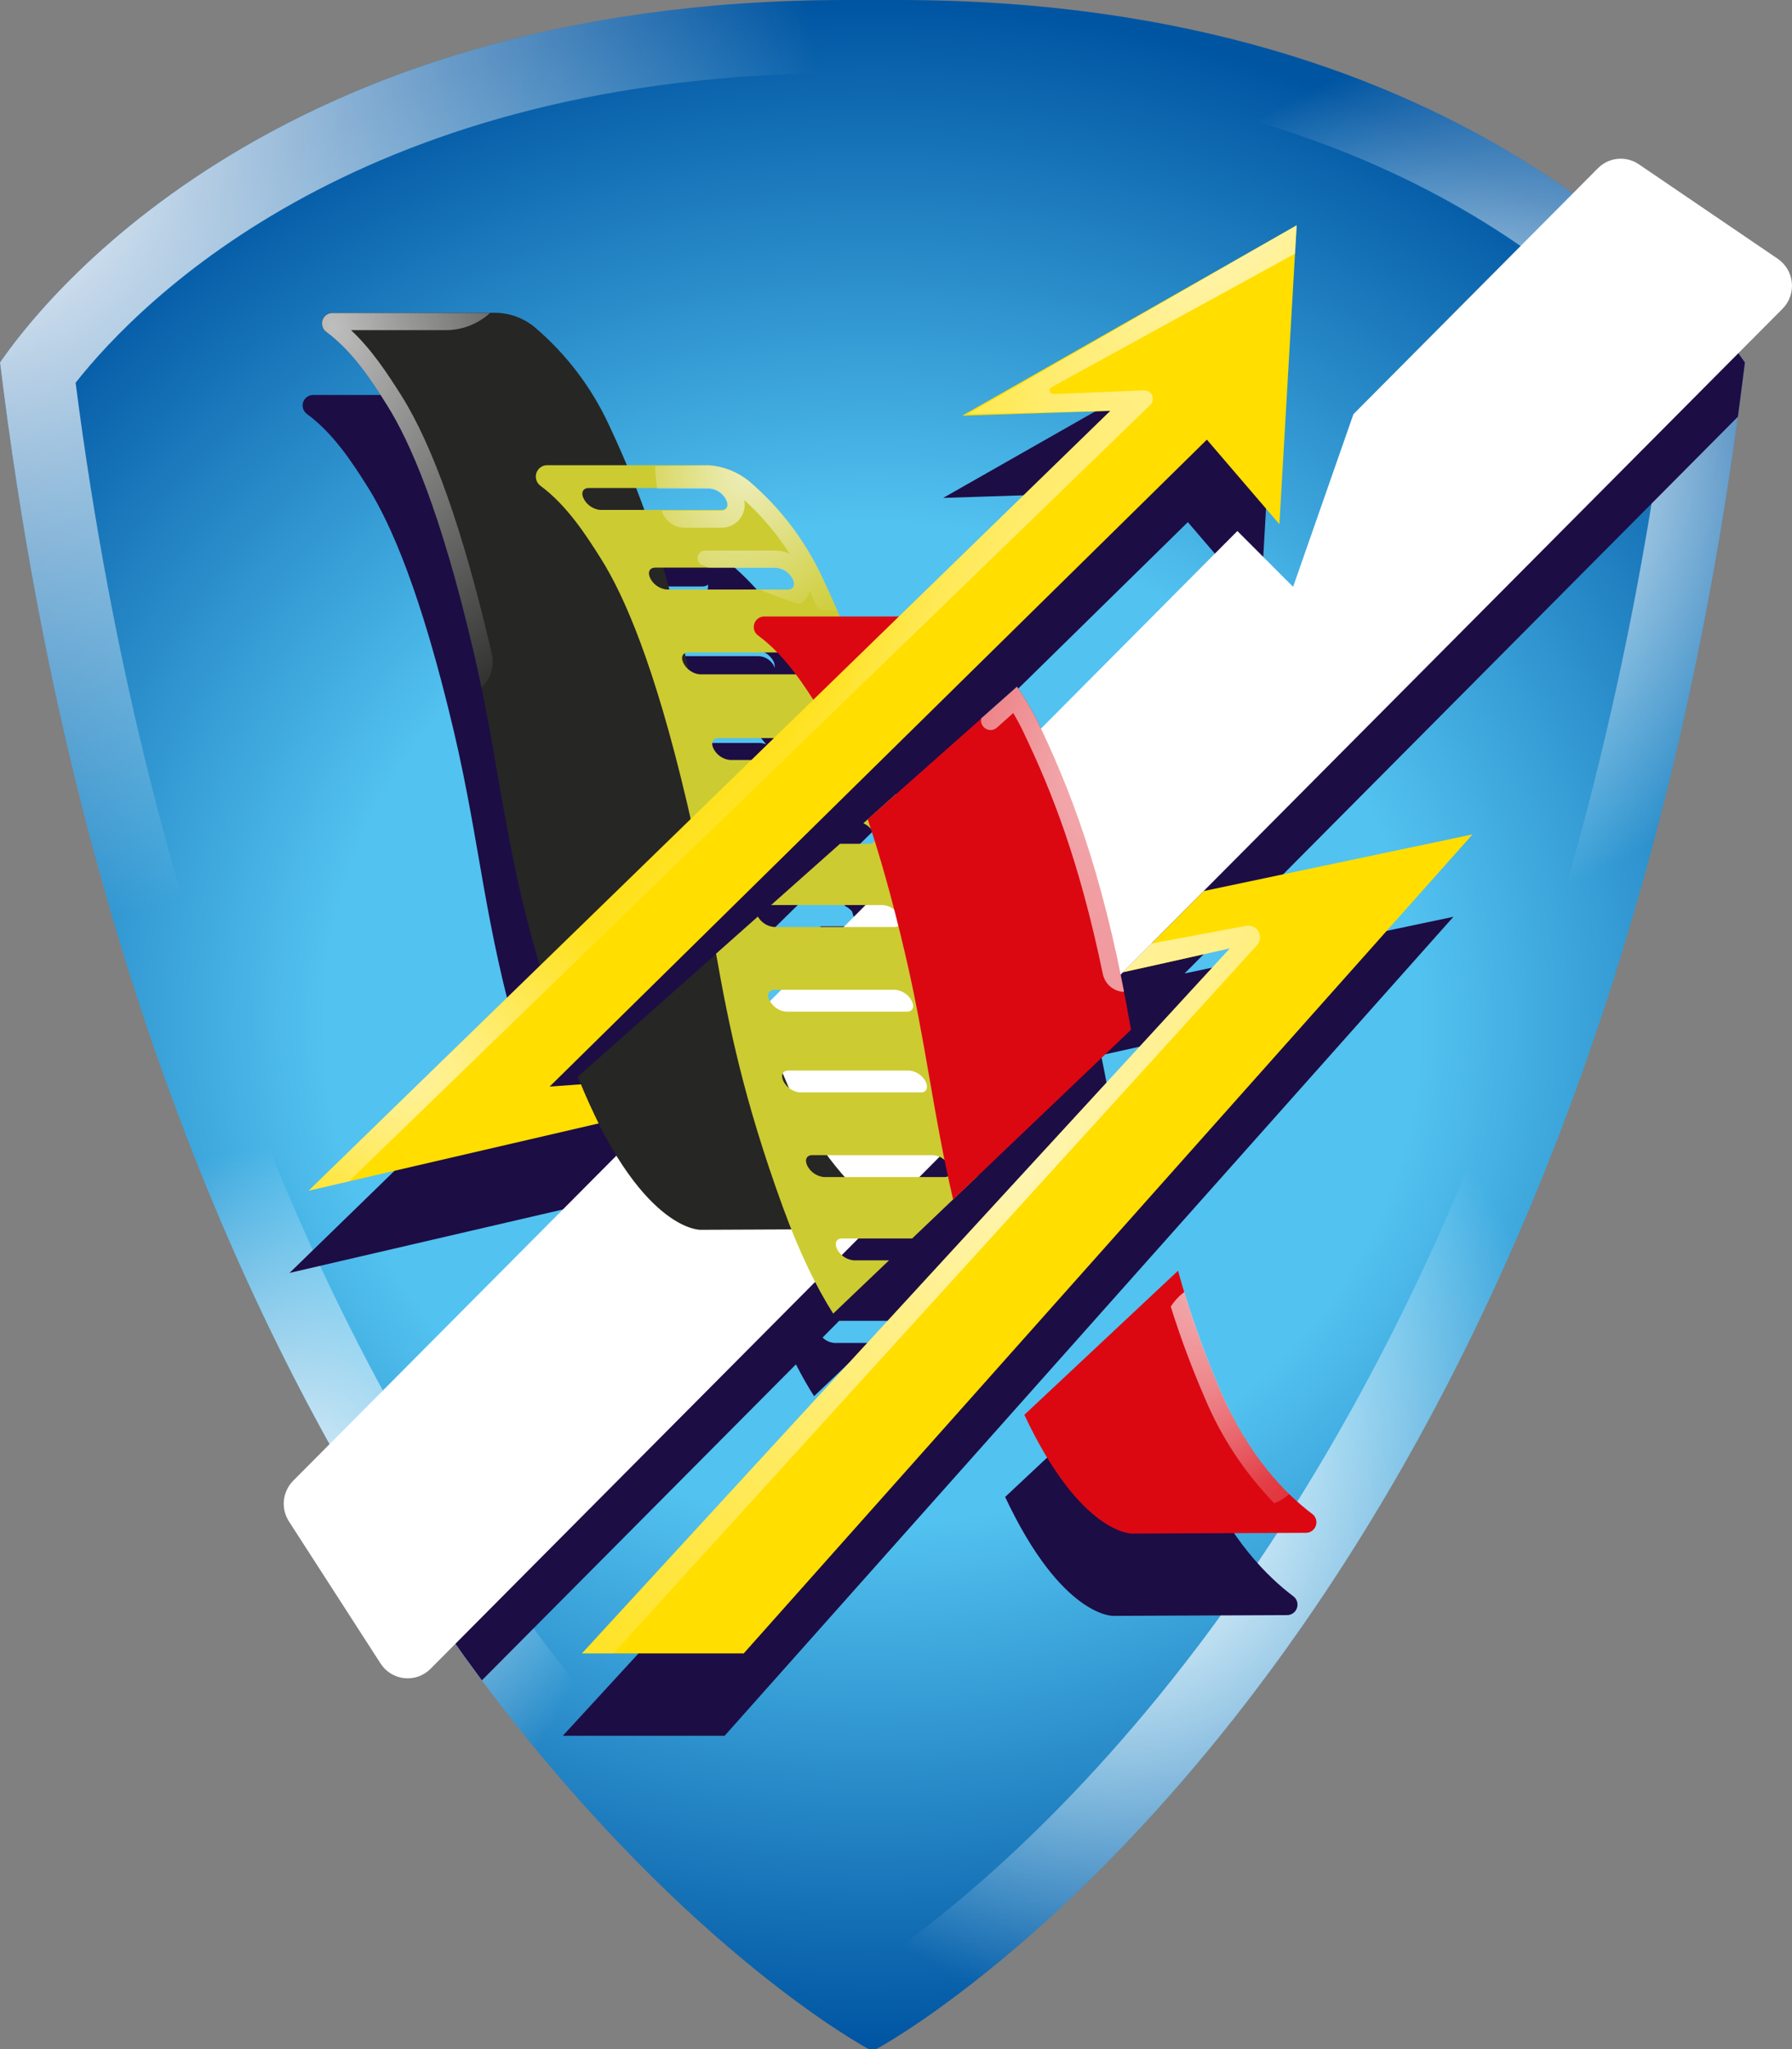 <svg width="42" height="48" viewBox="0 0 42 48" fill="none" xmlns="http://www.w3.org/2000/svg">
<rect x="0" y="0" width="42" height="48" fill="#808080" stroke="none"/>
<path fill-rule="evenodd" clip-rule="evenodd" d="M21.07 0C34.673 0 40.096 7.329 40.896 8.491C37.162 39.151 20.537 48 20.537 48H20.359C20.359 48 3.734 39.151 0 8.491C0.801 7.329 6.223 0 19.826 0H21.07Z" fill="url(#paint0_radial_422_9272)"/>
<path fill-rule="evenodd" clip-rule="evenodd" d="M21.07 0H19.826C6.223 0 0.801 7.329 0 8.491C3.734 39.151 20.359 48 20.359 48H20.537C20.537 48 37.162 39.151 40.896 8.491C40.096 7.329 34.673 0 21.07 0ZM34.628 26.8C32.863 31.19 30.668 35.133 28.105 38.525C24.837 42.847 21.786 45.158 20.448 46.053C19.113 45.16 16.06 42.849 12.791 38.525C10.228 35.138 8.032 31.194 6.268 26.804C4.128 21.481 2.614 15.482 1.772 8.965C3.33 6.994 8.563 1.713 19.826 1.713H21.07C32.334 1.713 37.566 6.994 39.124 8.965C38.279 15.478 36.768 21.477 34.628 26.8Z" fill="url(#paint1_radial_422_9272)"/>
<path fill-rule="evenodd" clip-rule="evenodd" d="M21.07 0H19.826C6.223 0 0.801 7.329 0 8.491C3.734 39.151 20.359 48 20.359 48H20.537C20.537 48 37.162 39.151 40.896 8.491C40.096 7.329 34.673 0 21.07 0ZM34.628 26.8C32.863 31.19 30.668 35.133 28.105 38.525C24.837 42.847 21.786 45.158 20.448 46.053C19.113 45.16 16.06 42.849 12.791 38.525C10.228 35.138 8.032 31.194 6.268 26.804C4.128 21.481 2.614 15.482 1.772 8.965C3.33 6.994 8.563 1.713 19.826 1.713H21.07C32.334 1.713 37.566 6.994 39.124 8.965C38.279 15.478 36.768 21.477 34.628 26.8Z" fill="url(#paint2_radial_422_9272)"/>
<path fill-rule="evenodd" clip-rule="evenodd" d="M21.07 0H19.826C6.223 0 0.801 7.329 0 8.491C3.734 39.151 20.359 48 20.359 48H20.537C20.537 48 37.162 39.151 40.896 8.491C40.096 7.329 34.673 0 21.07 0ZM34.628 26.8C32.863 31.19 30.668 35.133 28.105 38.525C24.837 42.847 21.786 45.158 20.448 46.053C19.113 45.16 16.06 42.849 12.791 38.525C10.228 35.138 8.032 31.194 6.268 26.804C4.128 21.481 2.614 15.482 1.772 8.965C3.33 6.994 8.563 1.713 19.826 1.713H21.07C32.334 1.713 37.566 6.994 39.124 8.965C38.279 15.478 36.768 21.477 34.628 26.8Z" fill="url(#paint3_radial_422_9272)"/>
<path fill-rule="evenodd" clip-rule="evenodd" d="M21.07 0H19.826C6.223 0 0.801 7.329 0 8.491C3.734 39.151 20.359 48 20.359 48H20.537C20.537 48 37.162 39.151 40.896 8.491C40.096 7.329 34.673 0 21.07 0ZM34.628 26.8C32.863 31.19 30.668 35.133 28.105 38.525C24.837 42.847 21.786 45.158 20.448 46.053C19.113 45.16 16.06 42.849 12.791 38.525C10.228 35.138 8.032 31.194 6.268 26.804C4.128 21.481 2.614 15.482 1.772 8.965C3.33 6.994 8.563 1.713 19.826 1.713H21.07C32.334 1.713 37.566 6.994 39.124 8.965C38.279 15.478 36.768 21.477 34.628 26.8Z" fill="url(#paint4_radial_422_9272)"/>
<path d="M30.312 37.392C30.353 37.423 30.384 37.466 30.399 37.515C30.414 37.564 30.414 37.616 30.398 37.665C30.382 37.714 30.351 37.757 30.31 37.787C30.269 37.817 30.219 37.834 30.168 37.834L26.089 37.852C26.089 37.852 24.882 37.886 23.558 35.066L27.162 31.689C27.426 32.646 27.757 33.584 28.151 34.495C28.818 36.057 29.701 36.933 30.312 37.392ZM40.732 9.762L27.764 22.803L34.064 21.476L16.984 40.66H13.191L28.381 24.142C28.381 24.142 26.852 24.49 25.871 24.704L25.815 24.759C25.9 25.167 25.981 25.595 26.06 26.05L21.891 30.025L20.931 30.94H19.668L19.279 31.332C19.353 31.405 19.451 31.45 19.555 31.458H20.389L19.08 32.706C18.941 32.488 18.798 32.241 18.655 31.96L11.295 39.361C10.197 37.888 9.184 36.354 8.26 34.765L13.997 28.997C13.861 28.774 13.721 28.524 13.579 28.242L6.786 29.818L12.204 24.551C11.347 21.646 11.264 19.801 10.638 17.134C9.873 13.891 9.16 12.27 8.622 11.414C8.258 10.834 7.811 10.149 7.196 9.699C7.154 9.669 7.122 9.626 7.106 9.577C7.089 9.527 7.089 9.474 7.104 9.424C7.12 9.375 7.151 9.331 7.193 9.3C7.234 9.269 7.285 9.253 7.337 9.252H11.148C11.492 9.252 11.824 9.373 12.089 9.594C12.821 10.217 13.411 10.992 13.818 11.866C13.966 12.179 14.109 12.497 14.248 12.826H16.17C16.512 12.852 16.838 12.982 17.105 13.197C17.838 13.82 18.428 14.595 18.835 15.469C18.974 15.762 19.108 16.061 19.239 16.37H20.62L25.576 11.551L22.105 11.664L29.944 7.206L29.54 14.212L27.84 12.231L13.725 26.079L14.457 26.026C14.433 25.97 14.41 25.913 14.386 25.856L16.335 24.278L17.314 23.409C17.353 23.476 17.406 23.533 17.471 23.575C17.535 23.617 17.608 23.643 17.685 23.651H19.32L19.835 23.134H17.625L19.24 21.699H19.92C19.947 21.701 19.974 21.696 19.998 21.683C20.022 21.669 20.042 21.649 20.054 21.625C20.024 21.53 19.995 21.438 19.969 21.349C19.919 21.292 19.859 21.247 19.791 21.215L20.56 20.532L23.387 18.018C23.597 18.325 23.782 18.648 23.941 18.984L23.947 18.997L28.553 14.367L29.859 15.673L31.272 11.633L37.7 5.17C39.587 6.678 40.589 8.044 40.896 8.492C40.843 8.92 40.732 9.762 40.732 9.762ZM17.764 17.404C17.83 17.399 17.896 17.411 17.958 17.437C17.892 17.361 17.834 17.28 17.764 17.208H15.684C15.657 17.207 15.629 17.213 15.604 17.226C15.612 17.264 15.621 17.304 15.629 17.342C15.645 17.366 15.664 17.404 15.684 17.404H17.764ZM15.236 15.715C15.204 15.478 15.173 15.402 15.141 15.379C15.173 15.49 15.205 15.601 15.236 15.715ZM16.362 19.581C16.328 19.53 16.3 19.481 16.277 19.441C16.262 19.409 16.252 19.374 16.248 19.339C16.245 19.385 16.255 19.43 16.277 19.471C16.3 19.511 16.328 19.548 16.362 19.581ZM17.698 19.214H17.581L17.378 19.525L17.698 19.214ZM18.201 17.727C18.181 17.7 18.157 17.676 18.135 17.649C18.146 17.673 18.158 17.699 18.169 17.727H18.201ZM15.098 15.229C15.111 15.274 15.124 15.323 15.138 15.37H17.745C17.821 15.367 17.896 15.385 17.963 15.42C18.029 15.456 18.086 15.509 18.126 15.573C18.138 15.596 18.146 15.621 18.151 15.646C18.163 15.592 18.154 15.535 18.126 15.487C18.088 15.416 18.034 15.356 17.967 15.312C17.901 15.267 17.825 15.239 17.745 15.231L15.098 15.229ZM14.465 13.361C14.53 13.532 14.595 13.705 14.659 13.879H16.453C16.566 13.879 16.615 13.798 16.588 13.69C16.568 13.723 16.521 13.738 16.453 13.738H14.659C14.605 13.738 14.551 13.453 14.496 13.361H14.465Z" fill="#1D0D45"/>
<path fill-rule="evenodd" clip-rule="evenodd" d="M37.45 3.942L31.721 9.702L30.307 13.746L29.001 12.439L6.873 34.685C6.75 34.808 6.673 34.97 6.654 35.144C6.636 35.318 6.678 35.493 6.772 35.639L8.919 38.967C8.98 39.062 9.062 39.143 9.158 39.202C9.255 39.262 9.363 39.299 9.475 39.311C9.588 39.322 9.701 39.309 9.808 39.271C9.914 39.233 10.011 39.172 10.091 39.091L41.778 7.233C41.857 7.153 41.918 7.057 41.955 6.952C41.993 6.846 42.007 6.733 41.996 6.621C41.986 6.509 41.951 6.401 41.893 6.304C41.836 6.208 41.759 6.125 41.666 6.062L38.411 3.849C38.265 3.749 38.089 3.704 37.914 3.721C37.739 3.738 37.574 3.816 37.45 3.942Z" fill="white"/>
<path fill-rule="evenodd" clip-rule="evenodd" d="M13.255 24.469C11.805 20.414 11.835 18.402 11.086 15.207C10.321 11.966 9.608 10.344 9.07 9.489C8.706 8.908 8.259 8.223 7.645 7.773C7.603 7.743 7.571 7.701 7.554 7.651C7.537 7.602 7.537 7.549 7.552 7.499C7.568 7.449 7.599 7.406 7.64 7.375C7.682 7.344 7.733 7.327 7.784 7.327H11.596C11.94 7.327 12.272 7.448 12.537 7.669C13.269 8.292 13.859 9.067 14.266 9.941C15.136 11.786 15.856 13.832 16.438 17.325C16.649 18.583 16.824 19.645 17.015 20.614L13.255 24.469ZM20.638 28.349C20.026 27.89 19.147 27.013 18.477 25.453C17.978 24.304 17.582 23.113 17.293 21.893L13.539 25.226C14.992 28.849 16.416 28.808 16.416 28.808L20.495 28.79C20.546 28.789 20.596 28.773 20.637 28.742C20.678 28.712 20.709 28.67 20.725 28.621C20.74 28.572 20.741 28.52 20.725 28.471C20.709 28.422 20.679 28.379 20.638 28.349Z" fill="#262625"/>
<path fill-rule="evenodd" clip-rule="evenodd" d="M21 18.602L20.235 19.285C20.338 19.332 20.424 19.411 20.479 19.51C20.553 19.653 20.503 19.766 20.367 19.766H19.687L18.072 21.201H20.701C20.78 21.209 20.857 21.237 20.923 21.282C20.989 21.326 21.044 21.387 21.081 21.457C21.156 21.6 21.106 21.714 20.97 21.714H18.134C18.057 21.705 17.983 21.679 17.919 21.637C17.854 21.595 17.801 21.538 17.762 21.471L16.783 22.34C17.081 24.022 17.431 25.758 18.343 28.262C18.744 29.367 19.149 30.178 19.528 30.771L20.837 29.523H20.003C19.924 29.515 19.848 29.487 19.781 29.442C19.715 29.398 19.66 29.337 19.622 29.267C19.548 29.124 19.599 29.011 19.735 29.011H21.379L22.909 27.552C22.218 25.562 21.923 23.731 21.455 20.926C21.313 20.069 21.161 19.3 21 18.602ZM18.038 23.442C17.963 23.299 18.014 23.186 18.15 23.186H20.987C21.067 23.194 21.143 23.222 21.209 23.267C21.275 23.311 21.33 23.372 21.368 23.442C21.442 23.585 21.392 23.698 21.256 23.698H18.422C18.342 23.69 18.266 23.663 18.2 23.618C18.133 23.573 18.079 23.513 18.041 23.442H18.038ZM22.253 27.315C22.326 27.458 22.276 27.572 22.14 27.572H19.306C19.227 27.563 19.151 27.536 19.084 27.491C19.018 27.446 18.963 27.386 18.925 27.315C18.851 27.173 18.901 27.059 19.037 27.059H21.874C21.954 27.067 22.03 27.095 22.096 27.14C22.163 27.184 22.217 27.245 22.255 27.315H22.253ZM21.692 25.334C21.767 25.477 21.716 25.59 21.58 25.59H18.745C18.666 25.582 18.59 25.554 18.523 25.509C18.457 25.465 18.403 25.404 18.365 25.334C18.291 25.19 18.341 25.078 18.477 25.078H21.314C21.393 25.086 21.469 25.113 21.536 25.158C21.602 25.203 21.657 25.263 21.694 25.334H21.692ZM12.662 11.376C13.275 11.826 13.722 12.511 14.087 13.091C14.625 13.945 15.341 15.569 16.102 18.81C16.294 19.625 16.435 20.364 16.561 21.079L17.841 19.767H17.528C17.449 19.759 17.373 19.731 17.306 19.687C17.24 19.642 17.186 19.582 17.148 19.511C17.074 19.368 17.124 19.255 17.26 19.255H18.346L19.76 17.802H17.108C17.028 17.794 16.952 17.767 16.886 17.722C16.819 17.677 16.765 17.617 16.727 17.546C16.652 17.403 16.702 17.289 16.838 17.289H19.675C19.749 17.297 19.821 17.322 19.884 17.362C19.947 17.402 20 17.456 20.039 17.52L20.58 16.966C20.242 15.793 19.808 14.649 19.282 13.548C18.877 12.671 18.287 11.893 17.553 11.268C17.286 11.052 16.96 10.923 16.618 10.898H12.806C12.752 10.901 12.701 10.921 12.659 10.955C12.616 10.989 12.585 11.035 12.569 11.087C12.554 11.139 12.554 11.194 12.571 11.246C12.587 11.297 12.619 11.343 12.662 11.376ZM19.35 15.54C19.424 15.683 19.374 15.797 19.238 15.797H16.402C16.322 15.789 16.246 15.761 16.18 15.716C16.113 15.671 16.059 15.611 16.021 15.54C15.946 15.398 15.996 15.284 16.132 15.284H18.969C19.048 15.292 19.125 15.32 19.191 15.365C19.258 15.409 19.312 15.47 19.35 15.54ZM18.195 13.297C18.275 13.306 18.351 13.334 18.418 13.378C18.484 13.423 18.538 13.483 18.576 13.554C18.65 13.697 18.6 13.81 18.464 13.81H15.625C15.545 13.802 15.469 13.774 15.403 13.729C15.336 13.685 15.282 13.624 15.244 13.554C15.17 13.411 15.22 13.297 15.356 13.297H18.195ZM13.799 11.432H16.635C16.715 11.441 16.791 11.468 16.857 11.513C16.924 11.558 16.978 11.618 17.016 11.689C17.09 11.831 17.04 11.945 16.904 11.945H14.065C13.985 11.937 13.909 11.909 13.843 11.864C13.776 11.82 13.722 11.759 13.684 11.689C13.607 11.549 13.66 11.432 13.796 11.432H13.799Z" fill="#CCCB32"/>
<path fill-rule="evenodd" clip-rule="evenodd" d="M30.616 35.906L26.537 35.924C26.537 35.924 25.334 35.962 24.008 33.142L27.61 29.767C27.874 30.725 28.204 31.662 28.6 32.572C29.27 34.133 30.149 35.009 30.76 35.467C30.8 35.498 30.829 35.541 30.843 35.589C30.858 35.638 30.857 35.69 30.841 35.737C30.826 35.785 30.795 35.827 30.755 35.857C30.715 35.888 30.666 35.904 30.616 35.906ZM17.771 14.889C18.385 15.339 18.832 16.024 19.197 16.604C19.425 16.976 19.626 17.364 19.797 17.766L22.687 14.804L22.663 14.783C22.399 14.562 22.066 14.441 21.722 14.441H17.907C17.856 14.442 17.805 14.459 17.764 14.491C17.723 14.522 17.692 14.565 17.677 14.615C17.662 14.665 17.663 14.718 17.679 14.768C17.696 14.817 17.728 14.859 17.771 14.889ZM24.392 17.054C24.233 16.718 24.048 16.395 23.838 16.088L20.337 19.192C20.615 20.019 20.909 21.045 21.209 22.323C21.709 24.454 21.862 26.059 22.339 28.097L26.508 24.122C25.935 20.824 25.235 18.844 24.389 17.054H24.392Z" fill="#DB0812"/>
<path d="M28.211 20.873L34.512 19.546L17.431 38.731H13.639L28.829 22.214C28.829 22.214 27.3 22.562 26.319 22.775L28.211 20.873ZM22.553 9.737L26.024 9.624L7.233 27.892L14.031 26.316C13.895 26.042 13.755 25.738 13.615 25.4L12.882 25.453L28.286 10.299L29.986 12.28L30.39 5.278L22.553 9.737Z" fill="#FFDE00"/>
<g opacity="0.7">
<path fill-rule="evenodd" clip-rule="evenodd" d="M7.233 27.892L26.024 9.624L22.683 9.7L30.391 5.278L30.353 5.941L24.646 9.069C24.629 9.079 24.615 9.093 24.608 9.111C24.6 9.129 24.599 9.149 24.604 9.167C24.609 9.186 24.62 9.203 24.636 9.214C24.652 9.225 24.671 9.231 24.69 9.23L26.814 9.145C26.855 9.143 26.894 9.153 26.928 9.175C26.962 9.196 26.989 9.228 27.005 9.265C27.02 9.302 27.024 9.343 27.016 9.383C27.008 9.422 26.988 9.459 26.959 9.486L8.176 27.674L7.233 27.892ZM14.378 38.731L29.46 22.141C29.499 22.099 29.523 22.045 29.53 21.987C29.536 21.93 29.525 21.872 29.496 21.822C29.468 21.771 29.425 21.731 29.372 21.707C29.32 21.683 29.261 21.677 29.205 21.688L26.982 22.105L26.316 22.775L28.826 22.214L13.639 38.731H14.378ZM7.645 7.773C8.259 8.224 8.706 8.908 9.07 9.489C9.608 10.343 10.325 11.967 11.086 15.208C11.158 15.516 11.224 15.813 11.284 16.103L11.288 16.099C11.392 16.002 11.469 15.88 11.511 15.744C11.553 15.607 11.559 15.463 11.527 15.324C11.511 15.255 11.495 15.185 11.479 15.114C10.844 12.413 10.148 10.446 9.411 9.272C9.071 8.733 8.703 8.178 8.228 7.734H10.444C10.829 7.735 11.201 7.591 11.486 7.331H7.781C7.73 7.332 7.682 7.35 7.641 7.381C7.601 7.412 7.571 7.455 7.556 7.503C7.542 7.552 7.542 7.604 7.558 7.652C7.574 7.701 7.604 7.743 7.645 7.773ZM16.618 10.9C16.96 10.925 17.286 11.055 17.553 11.27C18.286 11.893 18.876 12.668 19.282 13.541C19.4 13.789 19.513 14.043 19.622 14.301C19.469 14.306 19.316 14.292 19.166 14.26C19.106 14.124 19.045 13.989 18.983 13.855C18.971 13.893 18.954 13.93 18.933 13.964C18.885 14.043 18.818 14.108 18.737 14.152C18.449 14.067 18.136 13.947 17.816 13.816H18.461C18.597 13.816 18.647 13.7 18.573 13.559C18.535 13.489 18.48 13.428 18.414 13.384C18.348 13.339 18.272 13.311 18.192 13.303H16.611L16.453 13.234H16.448C16.411 13.217 16.382 13.188 16.364 13.152C16.346 13.116 16.341 13.075 16.35 13.036C16.359 12.997 16.38 12.962 16.412 12.937C16.443 12.912 16.482 12.898 16.521 12.898H18.195C18.303 12.9 18.409 12.925 18.507 12.972C18.21 12.506 17.853 12.083 17.443 11.714C17.47 11.848 17.446 11.988 17.376 12.105C17.326 12.185 17.256 12.251 17.174 12.296C17.091 12.341 16.998 12.364 16.904 12.361H16.042C15.922 12.362 15.805 12.323 15.709 12.251C15.613 12.178 15.543 12.076 15.509 11.96H16.903C17.039 11.96 17.089 11.844 17.015 11.704C16.977 11.633 16.923 11.573 16.856 11.528C16.79 11.483 16.714 11.456 16.634 11.447H15.402C15.377 11.271 15.36 11.093 15.352 10.914L16.618 10.9ZM24.389 17.052C25.154 18.675 25.803 20.453 26.344 23.229H26.288C26.179 23.213 26.078 23.164 25.998 23.087C25.919 23.011 25.866 22.911 25.846 22.802C25.287 20.121 24.644 18.534 24.024 17.226C23.939 17.04 23.844 16.864 23.748 16.701L23.366 17.043C23.331 17.074 23.287 17.094 23.241 17.099C23.194 17.104 23.147 17.095 23.107 17.071C23.066 17.048 23.034 17.013 23.014 16.97C22.994 16.928 22.988 16.88 22.997 16.834V16.828L23.834 16.086C24.044 16.393 24.23 16.718 24.389 17.055V17.052ZM30.22 34.994C30.117 35.09 29.997 35.164 29.866 35.213C29.169 34.496 28.613 33.651 28.229 32.725C27.93 32.034 27.667 31.327 27.441 30.608C27.526 30.476 27.633 30.36 27.758 30.266C27.995 31.047 28.276 31.814 28.6 32.563C29.09 33.71 29.692 34.485 30.22 34.999V34.994Z" fill="url(#paint5_radial_422_9272)"/>
<path fill-rule="evenodd" clip-rule="evenodd" d="M7.233 27.892L26.024 9.624L22.683 9.7L30.391 5.278L30.353 5.941L24.646 9.069C24.629 9.079 24.615 9.093 24.608 9.111C24.6 9.129 24.599 9.149 24.604 9.167C24.609 9.186 24.62 9.203 24.636 9.214C24.652 9.225 24.671 9.231 24.69 9.23L26.814 9.145C26.855 9.143 26.894 9.153 26.928 9.175C26.962 9.196 26.989 9.228 27.005 9.265C27.02 9.302 27.024 9.343 27.016 9.383C27.008 9.422 26.988 9.459 26.959 9.486L8.176 27.674L7.233 27.892ZM14.378 38.731L29.46 22.141C29.499 22.099 29.523 22.045 29.53 21.987C29.536 21.93 29.525 21.872 29.496 21.822C29.468 21.771 29.425 21.731 29.372 21.707C29.32 21.683 29.261 21.677 29.205 21.688L26.982 22.105L26.316 22.775L28.826 22.214L13.639 38.731H14.378ZM7.645 7.773C8.259 8.224 8.706 8.908 9.07 9.489C9.608 10.343 10.325 11.967 11.086 15.208C11.158 15.516 11.224 15.813 11.284 16.103L11.288 16.099C11.392 16.002 11.469 15.88 11.511 15.744C11.553 15.607 11.559 15.463 11.527 15.324C11.511 15.255 11.495 15.185 11.479 15.114C10.844 12.413 10.148 10.446 9.411 9.272C9.071 8.733 8.703 8.178 8.228 7.734H10.444C10.829 7.735 11.201 7.591 11.486 7.331H7.781C7.73 7.332 7.682 7.35 7.641 7.381C7.601 7.412 7.571 7.455 7.556 7.503C7.542 7.552 7.542 7.604 7.558 7.652C7.574 7.701 7.604 7.743 7.645 7.773ZM16.618 10.9C16.96 10.925 17.286 11.055 17.553 11.27C18.286 11.893 18.876 12.668 19.282 13.541C19.4 13.789 19.513 14.043 19.622 14.301C19.469 14.306 19.316 14.292 19.166 14.26C19.106 14.124 19.045 13.989 18.983 13.855C18.971 13.893 18.954 13.93 18.933 13.964C18.885 14.043 18.818 14.108 18.737 14.152C18.449 14.067 18.136 13.947 17.816 13.816H18.461C18.597 13.816 18.647 13.7 18.573 13.559C18.535 13.489 18.48 13.428 18.414 13.384C18.348 13.339 18.272 13.311 18.192 13.303H16.611L16.453 13.234H16.448C16.411 13.217 16.382 13.188 16.364 13.152C16.346 13.116 16.341 13.075 16.35 13.036C16.359 12.997 16.38 12.962 16.412 12.937C16.443 12.912 16.482 12.898 16.521 12.898H18.195C18.303 12.9 18.409 12.925 18.507 12.972C18.21 12.506 17.853 12.083 17.443 11.714C17.47 11.848 17.446 11.988 17.376 12.105C17.326 12.185 17.256 12.251 17.174 12.296C17.091 12.341 16.998 12.364 16.904 12.361H16.042C15.922 12.362 15.805 12.323 15.709 12.251C15.613 12.178 15.543 12.076 15.509 11.96H16.903C17.039 11.96 17.089 11.844 17.015 11.704C16.977 11.633 16.923 11.573 16.856 11.528C16.79 11.483 16.714 11.456 16.634 11.447H15.402C15.377 11.271 15.36 11.093 15.352 10.914L16.618 10.9ZM24.389 17.052C25.154 18.675 25.803 20.453 26.344 23.229H26.288C26.179 23.213 26.078 23.164 25.998 23.087C25.919 23.011 25.866 22.911 25.846 22.802C25.287 20.121 24.644 18.534 24.024 17.226C23.939 17.04 23.844 16.864 23.748 16.701L23.366 17.043C23.331 17.074 23.287 17.094 23.241 17.099C23.194 17.104 23.147 17.095 23.107 17.071C23.066 17.048 23.034 17.013 23.014 16.97C22.994 16.928 22.988 16.88 22.997 16.834V16.828L23.834 16.086C24.044 16.393 24.23 16.718 24.389 17.055V17.052ZM30.22 34.994C30.117 35.09 29.997 35.164 29.866 35.213C29.169 34.496 28.613 33.651 28.229 32.725C27.93 32.034 27.667 31.327 27.441 30.608C27.526 30.476 27.633 30.36 27.758 30.266C27.995 31.047 28.276 31.814 28.6 32.563C29.09 33.71 29.692 34.485 30.22 34.999V34.994Z" fill="url(#paint6_radial_422_9272)"/>
<path fill-rule="evenodd" clip-rule="evenodd" d="M7.233 27.892L26.024 9.624L22.683 9.7L30.391 5.278L30.353 5.941L24.646 9.069C24.629 9.079 24.615 9.093 24.608 9.111C24.6 9.129 24.599 9.149 24.604 9.167C24.609 9.186 24.62 9.203 24.636 9.214C24.652 9.225 24.671 9.231 24.69 9.23L26.814 9.145C26.855 9.143 26.894 9.153 26.928 9.175C26.962 9.196 26.989 9.228 27.005 9.265C27.02 9.302 27.024 9.343 27.016 9.383C27.008 9.422 26.988 9.459 26.959 9.486L8.176 27.674L7.233 27.892ZM14.378 38.731L29.46 22.141C29.499 22.099 29.523 22.045 29.53 21.987C29.536 21.93 29.525 21.872 29.496 21.822C29.468 21.771 29.425 21.731 29.372 21.707C29.32 21.683 29.261 21.677 29.205 21.688L26.982 22.105L26.316 22.775L28.826 22.214L13.639 38.731H14.378ZM7.645 7.773C8.259 8.224 8.706 8.908 9.07 9.489C9.608 10.343 10.325 11.967 11.086 15.208C11.158 15.516 11.224 15.813 11.284 16.103L11.288 16.099C11.392 16.002 11.469 15.88 11.511 15.744C11.553 15.607 11.559 15.463 11.527 15.324C11.511 15.255 11.495 15.185 11.479 15.114C10.844 12.413 10.148 10.446 9.411 9.272C9.071 8.733 8.703 8.178 8.228 7.734H10.444C10.829 7.735 11.201 7.591 11.486 7.331H7.781C7.73 7.332 7.682 7.35 7.641 7.381C7.601 7.412 7.571 7.455 7.556 7.503C7.542 7.552 7.542 7.604 7.558 7.652C7.574 7.701 7.604 7.743 7.645 7.773ZM16.618 10.9C16.96 10.925 17.286 11.055 17.553 11.27C18.286 11.893 18.876 12.668 19.282 13.541C19.4 13.789 19.513 14.043 19.622 14.301C19.469 14.306 19.316 14.292 19.166 14.26C19.106 14.124 19.045 13.989 18.983 13.855C18.971 13.893 18.954 13.93 18.933 13.964C18.885 14.043 18.818 14.108 18.737 14.152C18.449 14.067 18.136 13.947 17.816 13.816H18.461C18.597 13.816 18.647 13.7 18.573 13.559C18.535 13.489 18.48 13.428 18.414 13.384C18.348 13.339 18.272 13.311 18.192 13.303H16.611L16.453 13.234H16.448C16.411 13.217 16.382 13.188 16.364 13.152C16.346 13.116 16.341 13.075 16.35 13.036C16.359 12.997 16.38 12.962 16.412 12.937C16.443 12.912 16.482 12.898 16.521 12.898H18.195C18.303 12.9 18.409 12.925 18.507 12.972C18.21 12.506 17.853 12.083 17.443 11.714C17.47 11.848 17.446 11.988 17.376 12.105C17.326 12.185 17.256 12.251 17.174 12.296C17.091 12.341 16.998 12.364 16.904 12.361H16.042C15.922 12.362 15.805 12.323 15.709 12.251C15.613 12.178 15.543 12.076 15.509 11.96H16.903C17.039 11.96 17.089 11.844 17.015 11.704C16.977 11.633 16.923 11.573 16.856 11.528C16.79 11.483 16.714 11.456 16.634 11.447H15.402C15.377 11.271 15.36 11.093 15.352 10.914L16.618 10.9ZM24.389 17.052C25.154 18.675 25.803 20.453 26.344 23.229H26.288C26.179 23.213 26.078 23.164 25.998 23.087C25.919 23.011 25.866 22.911 25.846 22.802C25.287 20.121 24.644 18.534 24.024 17.226C23.939 17.04 23.844 16.864 23.748 16.701L23.366 17.043C23.331 17.074 23.287 17.094 23.241 17.099C23.194 17.104 23.147 17.095 23.107 17.071C23.066 17.048 23.034 17.013 23.014 16.97C22.994 16.928 22.988 16.88 22.997 16.834V16.828L23.834 16.086C24.044 16.393 24.23 16.718 24.389 17.055V17.052ZM30.22 34.994C30.117 35.09 29.997 35.164 29.866 35.213C29.169 34.496 28.613 33.651 28.229 32.725C27.93 32.034 27.667 31.327 27.441 30.608C27.526 30.476 27.633 30.36 27.758 30.266C27.995 31.047 28.276 31.814 28.6 32.563C29.09 33.71 29.692 34.485 30.22 34.999V34.994Z" fill="url(#paint7_radial_422_9272)"/>
<path fill-rule="evenodd" clip-rule="evenodd" d="M7.233 27.892L26.024 9.624L22.683 9.7L30.391 5.278L30.353 5.941L24.646 9.069C24.629 9.079 24.615 9.093 24.608 9.111C24.6 9.129 24.599 9.149 24.604 9.167C24.609 9.186 24.62 9.203 24.636 9.214C24.652 9.225 24.671 9.231 24.69 9.23L26.814 9.145C26.855 9.143 26.894 9.153 26.928 9.175C26.962 9.196 26.989 9.228 27.005 9.265C27.02 9.302 27.024 9.343 27.016 9.383C27.008 9.422 26.988 9.459 26.959 9.486L8.176 27.674L7.233 27.892ZM14.378 38.731L29.46 22.141C29.499 22.099 29.523 22.045 29.53 21.987C29.536 21.93 29.525 21.872 29.496 21.822C29.468 21.771 29.425 21.731 29.372 21.707C29.32 21.683 29.261 21.677 29.205 21.688L26.982 22.105L26.316 22.775L28.826 22.214L13.639 38.731H14.378ZM7.645 7.773C8.259 8.224 8.706 8.908 9.07 9.489C9.608 10.343 10.325 11.967 11.086 15.208C11.158 15.516 11.224 15.813 11.284 16.103L11.288 16.099C11.392 16.002 11.469 15.88 11.511 15.744C11.553 15.607 11.559 15.463 11.527 15.324C11.511 15.255 11.495 15.185 11.479 15.114C10.844 12.413 10.148 10.446 9.411 9.272C9.071 8.733 8.703 8.178 8.228 7.734H10.444C10.829 7.735 11.201 7.591 11.486 7.331H7.781C7.73 7.332 7.682 7.35 7.641 7.381C7.601 7.412 7.571 7.455 7.556 7.503C7.542 7.552 7.542 7.604 7.558 7.652C7.574 7.701 7.604 7.743 7.645 7.773ZM16.618 10.9C16.96 10.925 17.286 11.055 17.553 11.27C18.286 11.893 18.876 12.668 19.282 13.541C19.4 13.789 19.513 14.043 19.622 14.301C19.469 14.306 19.316 14.292 19.166 14.26C19.106 14.124 19.045 13.989 18.983 13.855C18.971 13.893 18.954 13.93 18.933 13.964C18.885 14.043 18.818 14.108 18.737 14.152C18.449 14.067 18.136 13.947 17.816 13.816H18.461C18.597 13.816 18.647 13.7 18.573 13.559C18.535 13.489 18.48 13.428 18.414 13.384C18.348 13.339 18.272 13.311 18.192 13.303H16.611L16.453 13.234H16.448C16.411 13.217 16.382 13.188 16.364 13.152C16.346 13.116 16.341 13.075 16.35 13.036C16.359 12.997 16.38 12.962 16.412 12.937C16.443 12.912 16.482 12.898 16.521 12.898H18.195C18.303 12.9 18.409 12.925 18.507 12.972C18.21 12.506 17.853 12.083 17.443 11.714C17.47 11.848 17.446 11.988 17.376 12.105C17.326 12.185 17.256 12.251 17.174 12.296C17.091 12.341 16.998 12.364 16.904 12.361H16.042C15.922 12.362 15.805 12.323 15.709 12.251C15.613 12.178 15.543 12.076 15.509 11.96H16.903C17.039 11.96 17.089 11.844 17.015 11.704C16.977 11.633 16.923 11.573 16.856 11.528C16.79 11.483 16.714 11.456 16.634 11.447H15.402C15.377 11.271 15.36 11.093 15.352 10.914L16.618 10.9ZM24.389 17.052C25.154 18.675 25.803 20.453 26.344 23.229H26.288C26.179 23.213 26.078 23.164 25.998 23.087C25.919 23.011 25.866 22.911 25.846 22.802C25.287 20.121 24.644 18.534 24.024 17.226C23.939 17.04 23.844 16.864 23.748 16.701L23.366 17.043C23.331 17.074 23.287 17.094 23.241 17.099C23.194 17.104 23.147 17.095 23.107 17.071C23.066 17.048 23.034 17.013 23.014 16.97C22.994 16.928 22.988 16.88 22.997 16.834V16.828L23.834 16.086C24.044 16.393 24.23 16.718 24.389 17.055V17.052ZM30.22 34.994C30.117 35.09 29.997 35.164 29.866 35.213C29.169 34.496 28.613 33.651 28.229 32.725C27.93 32.034 27.667 31.327 27.441 30.608C27.526 30.476 27.633 30.36 27.758 30.266C27.995 31.047 28.276 31.814 28.6 32.563C29.09 33.71 29.692 34.485 30.22 34.999V34.994Z" fill="url(#paint8_radial_422_9272)"/>
<path fill-rule="evenodd" clip-rule="evenodd" d="M7.233 27.892L26.024 9.624L22.683 9.7L30.391 5.278L30.353 5.941L24.646 9.069C24.629 9.079 24.615 9.093 24.608 9.111C24.6 9.129 24.599 9.149 24.604 9.167C24.609 9.186 24.62 9.203 24.636 9.214C24.652 9.225 24.671 9.231 24.69 9.23L26.814 9.145C26.855 9.143 26.894 9.153 26.928 9.175C26.962 9.196 26.989 9.228 27.005 9.265C27.02 9.302 27.024 9.343 27.016 9.383C27.008 9.422 26.988 9.459 26.959 9.486L8.176 27.674L7.233 27.892ZM14.378 38.731L29.46 22.141C29.499 22.099 29.523 22.045 29.53 21.987C29.536 21.93 29.525 21.872 29.496 21.822C29.468 21.771 29.425 21.731 29.372 21.707C29.32 21.683 29.261 21.677 29.205 21.688L26.982 22.105L26.316 22.775L28.826 22.214L13.639 38.731H14.378ZM7.645 7.773C8.259 8.224 8.706 8.908 9.07 9.489C9.608 10.343 10.325 11.967 11.086 15.208C11.158 15.516 11.224 15.813 11.284 16.103L11.288 16.099C11.392 16.002 11.469 15.88 11.511 15.744C11.553 15.607 11.559 15.463 11.527 15.324C11.511 15.255 11.495 15.185 11.479 15.114C10.844 12.413 10.148 10.446 9.411 9.272C9.071 8.733 8.703 8.178 8.228 7.734H10.444C10.829 7.735 11.201 7.591 11.486 7.331H7.781C7.73 7.332 7.682 7.35 7.641 7.381C7.601 7.412 7.571 7.455 7.556 7.503C7.542 7.552 7.542 7.604 7.558 7.652C7.574 7.701 7.604 7.743 7.645 7.773ZM16.618 10.9C16.96 10.925 17.286 11.055 17.553 11.27C18.286 11.893 18.876 12.668 19.282 13.541C19.4 13.789 19.513 14.043 19.622 14.301C19.469 14.306 19.316 14.292 19.166 14.26C19.106 14.124 19.045 13.989 18.983 13.855C18.971 13.893 18.954 13.93 18.933 13.964C18.885 14.043 18.818 14.108 18.737 14.152C18.449 14.067 18.136 13.947 17.816 13.816H18.461C18.597 13.816 18.647 13.7 18.573 13.559C18.535 13.489 18.48 13.428 18.414 13.384C18.348 13.339 18.272 13.311 18.192 13.303H16.611L16.453 13.234H16.448C16.411 13.217 16.382 13.188 16.364 13.152C16.346 13.116 16.341 13.075 16.35 13.036C16.359 12.997 16.38 12.962 16.412 12.937C16.443 12.912 16.482 12.898 16.521 12.898H18.195C18.303 12.9 18.409 12.925 18.507 12.972C18.21 12.506 17.853 12.083 17.443 11.714C17.47 11.848 17.446 11.988 17.376 12.105C17.326 12.185 17.256 12.251 17.174 12.296C17.091 12.341 16.998 12.364 16.904 12.361H16.042C15.922 12.362 15.805 12.323 15.709 12.251C15.613 12.178 15.543 12.076 15.509 11.96H16.903C17.039 11.96 17.089 11.844 17.015 11.704C16.977 11.633 16.923 11.573 16.856 11.528C16.79 11.483 16.714 11.456 16.634 11.447H15.402C15.377 11.271 15.36 11.093 15.352 10.914L16.618 10.9ZM24.389 17.052C25.154 18.675 25.803 20.453 26.344 23.229H26.288C26.179 23.213 26.078 23.164 25.998 23.087C25.919 23.011 25.866 22.911 25.846 22.802C25.287 20.121 24.644 18.534 24.024 17.226C23.939 17.04 23.844 16.864 23.748 16.701L23.366 17.043C23.331 17.074 23.287 17.094 23.241 17.099C23.194 17.104 23.147 17.095 23.107 17.071C23.066 17.048 23.034 17.013 23.014 16.97C22.994 16.928 22.988 16.88 22.997 16.834V16.828L23.834 16.086C24.044 16.393 24.23 16.718 24.389 17.055V17.052ZM30.22 34.994C30.117 35.09 29.997 35.164 29.866 35.213C29.169 34.496 28.613 33.651 28.229 32.725C27.93 32.034 27.667 31.327 27.441 30.608C27.526 30.476 27.633 30.36 27.758 30.266C27.995 31.047 28.276 31.814 28.6 32.563C29.09 33.71 29.692 34.485 30.22 34.999V34.994Z" fill="url(#paint9_radial_422_9272)"/>
<path fill-rule="evenodd" clip-rule="evenodd" d="M7.233 27.892L26.024 9.624L22.683 9.7L30.391 5.278L30.353 5.941L24.646 9.069C24.629 9.079 24.615 9.093 24.608 9.111C24.6 9.129 24.599 9.149 24.604 9.167C24.609 9.186 24.62 9.203 24.636 9.214C24.652 9.225 24.671 9.231 24.69 9.23L26.814 9.145C26.855 9.143 26.894 9.153 26.928 9.175C26.962 9.196 26.989 9.228 27.005 9.265C27.02 9.302 27.024 9.343 27.016 9.383C27.008 9.422 26.988 9.459 26.959 9.486L8.176 27.674L7.233 27.892ZM14.378 38.731L29.46 22.141C29.499 22.099 29.523 22.045 29.53 21.987C29.536 21.93 29.525 21.872 29.496 21.822C29.468 21.771 29.425 21.731 29.372 21.707C29.32 21.683 29.261 21.677 29.205 21.688L26.982 22.105L26.316 22.775L28.826 22.214L13.639 38.731H14.378ZM7.645 7.773C8.259 8.224 8.706 8.908 9.07 9.489C9.608 10.343 10.325 11.967 11.086 15.208C11.158 15.516 11.224 15.813 11.284 16.103L11.288 16.099C11.392 16.002 11.469 15.88 11.511 15.744C11.553 15.607 11.559 15.463 11.527 15.324C11.511 15.255 11.495 15.185 11.479 15.114C10.844 12.413 10.148 10.446 9.411 9.272C9.071 8.733 8.703 8.178 8.228 7.734H10.444C10.829 7.735 11.201 7.591 11.486 7.331H7.781C7.73 7.332 7.682 7.35 7.641 7.381C7.601 7.412 7.571 7.455 7.556 7.503C7.542 7.552 7.542 7.604 7.558 7.652C7.574 7.701 7.604 7.743 7.645 7.773ZM16.618 10.9C16.96 10.925 17.286 11.055 17.553 11.27C18.286 11.893 18.876 12.668 19.282 13.541C19.4 13.789 19.513 14.043 19.622 14.301C19.469 14.306 19.316 14.292 19.166 14.26C19.106 14.124 19.045 13.989 18.983 13.855C18.971 13.893 18.954 13.93 18.933 13.964C18.885 14.043 18.818 14.108 18.737 14.152C18.449 14.067 18.136 13.947 17.816 13.816H18.461C18.597 13.816 18.647 13.7 18.573 13.559C18.535 13.489 18.48 13.428 18.414 13.384C18.348 13.339 18.272 13.311 18.192 13.303H16.611L16.453 13.234H16.448C16.411 13.217 16.382 13.188 16.364 13.152C16.346 13.116 16.341 13.075 16.35 13.036C16.359 12.997 16.38 12.962 16.412 12.937C16.443 12.912 16.482 12.898 16.521 12.898H18.195C18.303 12.9 18.409 12.925 18.507 12.972C18.21 12.506 17.853 12.083 17.443 11.714C17.47 11.848 17.446 11.988 17.376 12.105C17.326 12.185 17.256 12.251 17.174 12.296C17.091 12.341 16.998 12.364 16.904 12.361H16.042C15.922 12.362 15.805 12.323 15.709 12.251C15.613 12.178 15.543 12.076 15.509 11.96H16.903C17.039 11.96 17.089 11.844 17.015 11.704C16.977 11.633 16.923 11.573 16.856 11.528C16.79 11.483 16.714 11.456 16.634 11.447H15.402C15.377 11.271 15.36 11.093 15.352 10.914L16.618 10.9ZM24.389 17.052C25.154 18.675 25.803 20.453 26.344 23.229H26.288C26.179 23.213 26.078 23.164 25.998 23.087C25.919 23.011 25.866 22.911 25.846 22.802C25.287 20.121 24.644 18.534 24.024 17.226C23.939 17.04 23.844 16.864 23.748 16.701L23.366 17.043C23.331 17.074 23.287 17.094 23.241 17.099C23.194 17.104 23.147 17.095 23.107 17.071C23.066 17.048 23.034 17.013 23.014 16.97C22.994 16.928 22.988 16.88 22.997 16.834V16.828L23.834 16.086C24.044 16.393 24.23 16.718 24.389 17.055V17.052ZM30.22 34.994C30.117 35.09 29.997 35.164 29.866 35.213C29.169 34.496 28.613 33.651 28.229 32.725C27.93 32.034 27.667 31.327 27.441 30.608C27.526 30.476 27.633 30.36 27.758 30.266C27.995 31.047 28.276 31.814 28.6 32.563C29.09 33.71 29.692 34.485 30.22 34.999V34.994Z" fill="url(#paint10_radial_422_9272)"/>
<path fill-rule="evenodd" clip-rule="evenodd" d="M7.233 27.892L26.024 9.624L22.683 9.7L30.391 5.278L30.353 5.941L24.646 9.069C24.629 9.079 24.615 9.093 24.608 9.111C24.6 9.129 24.599 9.149 24.604 9.167C24.609 9.186 24.62 9.203 24.636 9.214C24.652 9.225 24.671 9.231 24.69 9.23L26.814 9.145C26.855 9.143 26.894 9.153 26.928 9.175C26.962 9.196 26.989 9.228 27.005 9.265C27.02 9.302 27.024 9.343 27.016 9.383C27.008 9.422 26.988 9.459 26.959 9.486L8.176 27.674L7.233 27.892ZM14.378 38.731L29.46 22.141C29.499 22.099 29.523 22.045 29.53 21.987C29.536 21.93 29.525 21.872 29.496 21.822C29.468 21.771 29.425 21.731 29.372 21.707C29.32 21.683 29.261 21.677 29.205 21.688L26.982 22.105L26.316 22.775L28.826 22.214L13.639 38.731H14.378ZM7.645 7.773C8.259 8.224 8.706 8.908 9.07 9.489C9.608 10.343 10.325 11.967 11.086 15.208C11.158 15.516 11.224 15.813 11.284 16.103L11.288 16.099C11.392 16.002 11.469 15.88 11.511 15.744C11.553 15.607 11.559 15.463 11.527 15.324C11.511 15.255 11.495 15.185 11.479 15.114C10.844 12.413 10.148 10.446 9.411 9.272C9.071 8.733 8.703 8.178 8.228 7.734H10.444C10.829 7.735 11.201 7.591 11.486 7.331H7.781C7.73 7.332 7.682 7.35 7.641 7.381C7.601 7.412 7.571 7.455 7.556 7.503C7.542 7.552 7.542 7.604 7.558 7.652C7.574 7.701 7.604 7.743 7.645 7.773ZM16.618 10.9C16.96 10.925 17.286 11.055 17.553 11.27C18.286 11.893 18.876 12.668 19.282 13.541C19.4 13.789 19.513 14.043 19.622 14.301C19.469 14.306 19.316 14.292 19.166 14.26C19.106 14.124 19.045 13.989 18.983 13.855C18.971 13.893 18.954 13.93 18.933 13.964C18.885 14.043 18.818 14.108 18.737 14.152C18.449 14.067 18.136 13.947 17.816 13.816H18.461C18.597 13.816 18.647 13.7 18.573 13.559C18.535 13.489 18.48 13.428 18.414 13.384C18.348 13.339 18.272 13.311 18.192 13.303H16.611L16.453 13.234H16.448C16.411 13.217 16.382 13.188 16.364 13.152C16.346 13.116 16.341 13.075 16.35 13.036C16.359 12.997 16.38 12.962 16.412 12.937C16.443 12.912 16.482 12.898 16.521 12.898H18.195C18.303 12.9 18.409 12.925 18.507 12.972C18.21 12.506 17.853 12.083 17.443 11.714C17.47 11.848 17.446 11.988 17.376 12.105C17.326 12.185 17.256 12.251 17.174 12.296C17.091 12.341 16.998 12.364 16.904 12.361H16.042C15.922 12.362 15.805 12.323 15.709 12.251C15.613 12.178 15.543 12.076 15.509 11.96H16.903C17.039 11.96 17.089 11.844 17.015 11.704C16.977 11.633 16.923 11.573 16.856 11.528C16.79 11.483 16.714 11.456 16.634 11.447H15.402C15.377 11.271 15.36 11.093 15.352 10.914L16.618 10.9ZM24.389 17.052C25.154 18.675 25.803 20.453 26.344 23.229H26.288C26.179 23.213 26.078 23.164 25.998 23.087C25.919 23.011 25.866 22.911 25.846 22.802C25.287 20.121 24.644 18.534 24.024 17.226C23.939 17.04 23.844 16.864 23.748 16.701L23.366 17.043C23.331 17.074 23.287 17.094 23.241 17.099C23.194 17.104 23.147 17.095 23.107 17.071C23.066 17.048 23.034 17.013 23.014 16.97C22.994 16.928 22.988 16.88 22.997 16.834V16.828L23.834 16.086C24.044 16.393 24.23 16.718 24.389 17.055V17.052ZM30.22 34.994C30.117 35.09 29.997 35.164 29.866 35.213C29.169 34.496 28.613 33.651 28.229 32.725C27.93 32.034 27.667 31.327 27.441 30.608C27.526 30.476 27.633 30.36 27.758 30.266C27.995 31.047 28.276 31.814 28.6 32.563C29.09 33.71 29.692 34.485 30.22 34.999V34.994Z" fill="url(#paint11_radial_422_9272)"/>
</g>
<defs>
<radialGradient id="paint0_radial_422_9272" cx="0" cy="0" r="1" gradientUnits="userSpaceOnUse" gradientTransform="translate(20.448 23.979) scale(25.906 23.702)">
<stop offset="0.49" stop-color="#52C2F0"/>
<stop offset="1" stop-color="#0055A2"/>
</radialGradient>
<radialGradient id="paint1_radial_422_9272" cx="0" cy="0" r="1" gradientUnits="userSpaceOnUse" gradientTransform="translate(-1.487 4.016) rotate(-6.491) scale(20.784 17.898)">
<stop stop-color="white"/>
<stop offset="1" stop-color="white" stop-opacity="0"/>
</radialGradient>
<radialGradient id="paint2_radial_422_9272" cx="0" cy="0" r="1" gradientUnits="userSpaceOnUse" gradientTransform="translate(5.906 36.057) rotate(-59.259) scale(9.643 8.239)">
<stop offset="0.01" stop-color="white"/>
<stop offset="1" stop-color="white" stop-opacity="0"/>
</radialGradient>
<radialGradient id="paint3_radial_422_9272" cx="0" cy="0" r="1" gradientUnits="userSpaceOnUse" gradientTransform="translate(34.035 11.278) rotate(-42.238) scale(11.249 9.641)">
<stop stop-color="white"/>
<stop offset="1" stop-color="white" stop-opacity="0"/>
</radialGradient>
<radialGradient id="paint4_radial_422_9272" cx="0" cy="0" r="1" gradientUnits="userSpaceOnUse" gradientTransform="translate(26.132 34.903) rotate(74.005) scale(12.799 10.914)">
<stop stop-color="white"/>
<stop offset="1" stop-color="white" stop-opacity="0"/>
</radialGradient>
<radialGradient id="paint5_radial_422_9272" cx="0" cy="0" r="1" gradientUnits="userSpaceOnUse" gradientTransform="translate(7.776 7.647) rotate(68.854) scale(9.894 6.859)">
<stop stop-color="white"/>
<stop offset="1" stop-color="white" stop-opacity="0"/>
</radialGradient>
<radialGradient id="paint6_radial_422_9272" cx="0" cy="0" r="1" gradientUnits="userSpaceOnUse" gradientTransform="translate(17.591 10.765) rotate(106.614) scale(4.904 3.398)">
<stop stop-color="white"/>
<stop offset="1" stop-color="white" stop-opacity="0"/>
</radialGradient>
<radialGradient id="paint7_radial_422_9272" cx="0" cy="0" r="1" gradientUnits="userSpaceOnUse" gradientTransform="translate(28.724 5.297) rotate(129.743) scale(13.89 9.659)">
<stop stop-color="white"/>
<stop offset="1" stop-color="white" stop-opacity="0"/>
</radialGradient>
<radialGradient id="paint8_radial_422_9272" cx="0" cy="0" r="1" gradientUnits="userSpaceOnUse" gradientTransform="translate(8.626 24.18) rotate(43.179) scale(9.615 5.399)">
<stop stop-color="white"/>
<stop offset="1" stop-color="white" stop-opacity="0"/>
</radialGradient>
<radialGradient id="paint9_radial_422_9272" cx="0" cy="0" r="1" gradientUnits="userSpaceOnUse" gradientTransform="translate(26.345 17.387) rotate(120.039) scale(10.61 7.365)">
<stop stop-color="white"/>
<stop offset="1" stop-color="white" stop-opacity="0"/>
</radialGradient>
<radialGradient id="paint10_radial_422_9272" cx="0" cy="0" r="1" gradientUnits="userSpaceOnUse" gradientTransform="translate(23.965 27.384) rotate(129.928) scale(19.331 13.443)">
<stop stop-color="white"/>
<stop offset="1" stop-color="white" stop-opacity="0"/>
</radialGradient>
<radialGradient id="paint11_radial_422_9272" cx="0" cy="0" r="1" gradientUnits="userSpaceOnUse" gradientTransform="translate(28.724 29.392) rotate(98.992) scale(5.709 3.954)">
<stop stop-color="white"/>
<stop offset="1" stop-color="white" stop-opacity="0"/>
</radialGradient>
</defs>
</svg>
